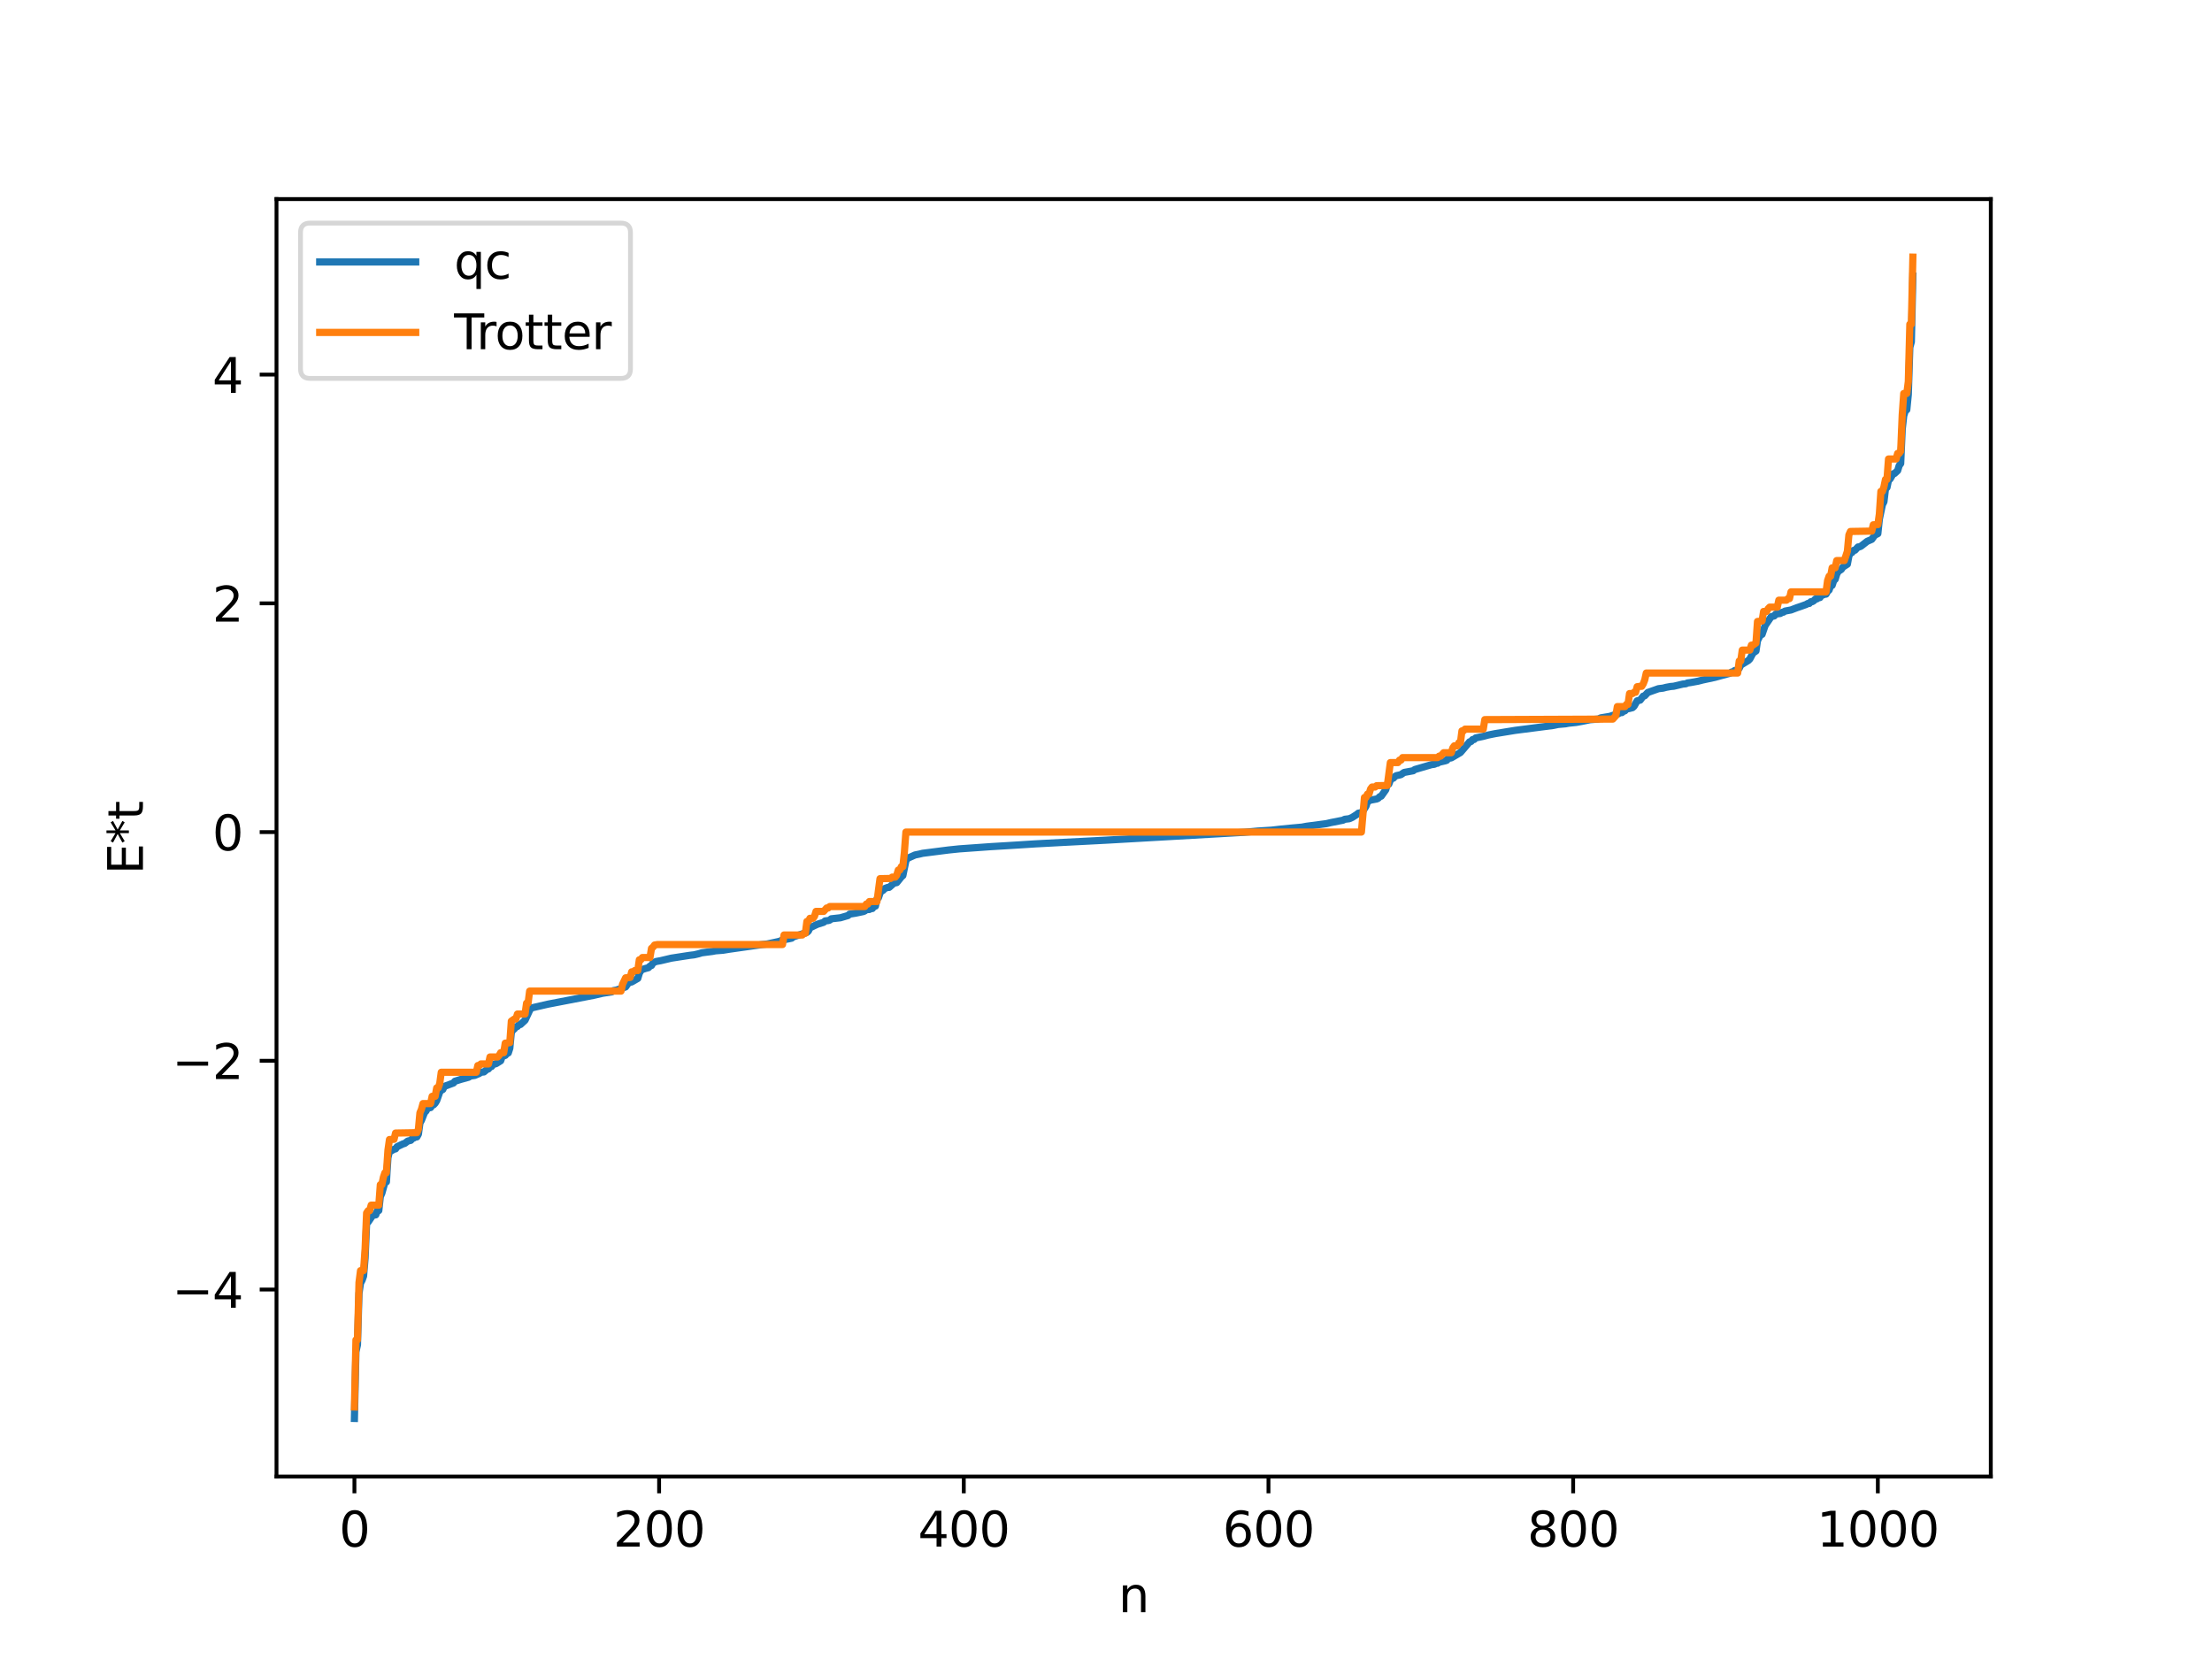 <?xml version="1.0" encoding="utf-8" standalone="no"?>
<!DOCTYPE svg PUBLIC "-//W3C//DTD SVG 1.1//EN"
  "http://www.w3.org/Graphics/SVG/1.1/DTD/svg11.dtd">
<svg xmlns:xlink="http://www.w3.org/1999/xlink" width="460.8pt" height="345.6pt" viewBox="0 0 460.8 345.6" xmlns="http://www.w3.org/2000/svg" version="1.1">
 <defs>
  <style type="text/css">*{stroke-linejoin: round; stroke-linecap: butt}</style>
 </defs>
 <g id="figure_1">
  <g id="patch_1">
   <path d="M 0 345.6 
L 460.8 345.6 
L 460.8 0 
L 0 0 
z
" style="fill: #ffffff"/>
  </g>
  <g id="axes_1">
   <g id="patch_2">
    <path d="M 57.6 307.584 
L 414.72 307.584 
L 414.72 41.472 
L 57.6 41.472 
z
" style="fill: #ffffff"/>
   </g>
   <g id="matplotlib.axis_1">
    <g id="xtick_1">
     <g id="line2d_1">
      <defs>
       <path id="mfc2b5e3310" d="M 0 0 
L 0 3.5 
" style="stroke: #000000; stroke-width: 0.8"/>
      </defs>
      <g>
       <use xlink:href="#mfc2b5e3310" x="73.833" y="307.584" style="stroke: #000000; stroke-width: 0.8"/>
      </g>
     </g>
     <g id="text_1">
      <!-- 0 -->
      <g transform="translate(70.651 322.182) scale(0.1 -0.1)">
       <defs>
        <path id="DejaVuSans-30" d="M 2034 4250 
Q 1547 4250 1301 3770 
Q 1056 3291 1056 2328 
Q 1056 1369 1301 889 
Q 1547 409 2034 409 
Q 2525 409 2770 889 
Q 3016 1369 3016 2328 
Q 3016 3291 2770 3770 
Q 2525 4250 2034 4250 
z
M 2034 4750 
Q 2819 4750 3233 4129 
Q 3647 3509 3647 2328 
Q 3647 1150 3233 529 
Q 2819 -91 2034 -91 
Q 1250 -91 836 529 
Q 422 1150 422 2328 
Q 422 3509 836 4129 
Q 1250 4750 2034 4750 
z
" transform="scale(0.016)"/>
       </defs>
       <use xlink:href="#DejaVuSans-30"/>
      </g>
     </g>
    </g>
    <g id="xtick_2">
     <g id="line2d_2">
      <g>
       <use xlink:href="#mfc2b5e3310" x="137.304" y="307.584" style="stroke: #000000; stroke-width: 0.8"/>
      </g>
     </g>
     <g id="text_2">
      <!-- 200 -->
      <g transform="translate(127.76 322.182) scale(0.1 -0.1)">
       <defs>
        <path id="DejaVuSans-32" d="M 1228 531 
L 3431 531 
L 3431 0 
L 469 0 
L 469 531 
Q 828 903 1448 1529 
Q 2069 2156 2228 2338 
Q 2531 2678 2651 2914 
Q 2772 3150 2772 3378 
Q 2772 3750 2511 3984 
Q 2250 4219 1831 4219 
Q 1534 4219 1204 4116 
Q 875 4013 500 3803 
L 500 4441 
Q 881 4594 1212 4672 
Q 1544 4750 1819 4750 
Q 2544 4750 2975 4387 
Q 3406 4025 3406 3419 
Q 3406 3131 3298 2873 
Q 3191 2616 2906 2266 
Q 2828 2175 2409 1742 
Q 1991 1309 1228 531 
z
" transform="scale(0.016)"/>
       </defs>
       <use xlink:href="#DejaVuSans-32"/>
       <use xlink:href="#DejaVuSans-30" x="63.623"/>
       <use xlink:href="#DejaVuSans-30" x="127.246"/>
      </g>
     </g>
    </g>
    <g id="xtick_3">
     <g id="line2d_3">
      <g>
       <use xlink:href="#mfc2b5e3310" x="200.775" y="307.584" style="stroke: #000000; stroke-width: 0.8"/>
      </g>
     </g>
     <g id="text_3">
      <!-- 400 -->
      <g transform="translate(191.231 322.182) scale(0.1 -0.1)">
       <defs>
        <path id="DejaVuSans-34" d="M 2419 4116 
L 825 1625 
L 2419 1625 
L 2419 4116 
z
M 2253 4666 
L 3047 4666 
L 3047 1625 
L 3713 1625 
L 3713 1100 
L 3047 1100 
L 3047 0 
L 2419 0 
L 2419 1100 
L 313 1100 
L 313 1709 
L 2253 4666 
z
" transform="scale(0.016)"/>
       </defs>
       <use xlink:href="#DejaVuSans-34"/>
       <use xlink:href="#DejaVuSans-30" x="63.623"/>
       <use xlink:href="#DejaVuSans-30" x="127.246"/>
      </g>
     </g>
    </g>
    <g id="xtick_4">
     <g id="line2d_4">
      <g>
       <use xlink:href="#mfc2b5e3310" x="264.246" y="307.584" style="stroke: #000000; stroke-width: 0.8"/>
      </g>
     </g>
     <g id="text_4">
      <!-- 600 -->
      <g transform="translate(254.702 322.182) scale(0.1 -0.1)">
       <defs>
        <path id="DejaVuSans-36" d="M 2113 2584 
Q 1688 2584 1439 2293 
Q 1191 2003 1191 1497 
Q 1191 994 1439 701 
Q 1688 409 2113 409 
Q 2538 409 2786 701 
Q 3034 994 3034 1497 
Q 3034 2003 2786 2293 
Q 2538 2584 2113 2584 
z
M 3366 4563 
L 3366 3988 
Q 3128 4100 2886 4159 
Q 2644 4219 2406 4219 
Q 1781 4219 1451 3797 
Q 1122 3375 1075 2522 
Q 1259 2794 1537 2939 
Q 1816 3084 2150 3084 
Q 2853 3084 3261 2657 
Q 3669 2231 3669 1497 
Q 3669 778 3244 343 
Q 2819 -91 2113 -91 
Q 1303 -91 875 529 
Q 447 1150 447 2328 
Q 447 3434 972 4092 
Q 1497 4750 2381 4750 
Q 2619 4750 2861 4703 
Q 3103 4656 3366 4563 
z
" transform="scale(0.016)"/>
       </defs>
       <use xlink:href="#DejaVuSans-36"/>
       <use xlink:href="#DejaVuSans-30" x="63.623"/>
       <use xlink:href="#DejaVuSans-30" x="127.246"/>
      </g>
     </g>
    </g>
    <g id="xtick_5">
     <g id="line2d_5">
      <g>
       <use xlink:href="#mfc2b5e3310" x="327.717" y="307.584" style="stroke: #000000; stroke-width: 0.8"/>
      </g>
     </g>
     <g id="text_5">
      <!-- 800 -->
      <g transform="translate(318.173 322.182) scale(0.1 -0.1)">
       <defs>
        <path id="DejaVuSans-38" d="M 2034 2216 
Q 1584 2216 1326 1975 
Q 1069 1734 1069 1313 
Q 1069 891 1326 650 
Q 1584 409 2034 409 
Q 2484 409 2743 651 
Q 3003 894 3003 1313 
Q 3003 1734 2745 1975 
Q 2488 2216 2034 2216 
z
M 1403 2484 
Q 997 2584 770 2862 
Q 544 3141 544 3541 
Q 544 4100 942 4425 
Q 1341 4750 2034 4750 
Q 2731 4750 3128 4425 
Q 3525 4100 3525 3541 
Q 3525 3141 3298 2862 
Q 3072 2584 2669 2484 
Q 3125 2378 3379 2068 
Q 3634 1759 3634 1313 
Q 3634 634 3220 271 
Q 2806 -91 2034 -91 
Q 1263 -91 848 271 
Q 434 634 434 1313 
Q 434 1759 690 2068 
Q 947 2378 1403 2484 
z
M 1172 3481 
Q 1172 3119 1398 2916 
Q 1625 2713 2034 2713 
Q 2441 2713 2670 2916 
Q 2900 3119 2900 3481 
Q 2900 3844 2670 4047 
Q 2441 4250 2034 4250 
Q 1625 4250 1398 4047 
Q 1172 3844 1172 3481 
z
" transform="scale(0.016)"/>
       </defs>
       <use xlink:href="#DejaVuSans-38"/>
       <use xlink:href="#DejaVuSans-30" x="63.623"/>
       <use xlink:href="#DejaVuSans-30" x="127.246"/>
      </g>
     </g>
    </g>
    <g id="xtick_6">
     <g id="line2d_6">
      <g>
       <use xlink:href="#mfc2b5e3310" x="391.188" y="307.584" style="stroke: #000000; stroke-width: 0.8"/>
      </g>
     </g>
     <g id="text_6">
      <!-- 1000 -->
      <g transform="translate(378.463 322.182) scale(0.1 -0.1)">
       <defs>
        <path id="DejaVuSans-31" d="M 794 531 
L 1825 531 
L 1825 4091 
L 703 3866 
L 703 4441 
L 1819 4666 
L 2450 4666 
L 2450 531 
L 3481 531 
L 3481 0 
L 794 0 
L 794 531 
z
" transform="scale(0.016)"/>
       </defs>
       <use xlink:href="#DejaVuSans-31"/>
       <use xlink:href="#DejaVuSans-30" x="63.623"/>
       <use xlink:href="#DejaVuSans-30" x="127.246"/>
       <use xlink:href="#DejaVuSans-30" x="190.869"/>
      </g>
     </g>
    </g>
    <g id="text_7">
     <!-- n -->
     <g transform="translate(232.991 335.861) scale(0.1 -0.1)">
      <defs>
       <path id="DejaVuSans-6e" d="M 3513 2113 
L 3513 0 
L 2938 0 
L 2938 2094 
Q 2938 2591 2744 2837 
Q 2550 3084 2163 3084 
Q 1697 3084 1428 2787 
Q 1159 2491 1159 1978 
L 1159 0 
L 581 0 
L 581 3500 
L 1159 3500 
L 1159 2956 
Q 1366 3272 1645 3428 
Q 1925 3584 2291 3584 
Q 2894 3584 3203 3211 
Q 3513 2838 3513 2113 
z
" transform="scale(0.016)"/>
      </defs>
      <use xlink:href="#DejaVuSans-6e"/>
     </g>
    </g>
   </g>
   <g id="matplotlib.axis_2">
    <g id="ytick_1">
     <g id="line2d_7">
      <defs>
       <path id="m4d6f5fc555" d="M 0 0 
L -3.5 0 
" style="stroke: #000000; stroke-width: 0.8"/>
      </defs>
      <g>
       <use xlink:href="#m4d6f5fc555" x="57.6" y="268.631" style="stroke: #000000; stroke-width: 0.8"/>
      </g>
     </g>
     <g id="text_8">
      <!-- −4 -->
      <g transform="translate(35.858 272.43) scale(0.1 -0.1)">
       <defs>
        <path id="DejaVuSans-2212" d="M 678 2272 
L 4684 2272 
L 4684 1741 
L 678 1741 
L 678 2272 
z
" transform="scale(0.016)"/>
       </defs>
       <use xlink:href="#DejaVuSans-2212"/>
       <use xlink:href="#DejaVuSans-34" x="83.789"/>
      </g>
     </g>
    </g>
    <g id="ytick_2">
     <g id="line2d_8">
      <g>
       <use xlink:href="#m4d6f5fc555" x="57.6" y="220.983" style="stroke: #000000; stroke-width: 0.8"/>
      </g>
     </g>
     <g id="text_9">
      <!-- −2 -->
      <g transform="translate(35.858 224.783) scale(0.1 -0.1)">
       <use xlink:href="#DejaVuSans-2212"/>
       <use xlink:href="#DejaVuSans-32" x="83.789"/>
      </g>
     </g>
    </g>
    <g id="ytick_3">
     <g id="line2d_9">
      <g>
       <use xlink:href="#m4d6f5fc555" x="57.6" y="173.336" style="stroke: #000000; stroke-width: 0.8"/>
      </g>
     </g>
     <g id="text_10">
      <!-- 0 -->
      <g transform="translate(44.237 177.135) scale(0.1 -0.1)">
       <use xlink:href="#DejaVuSans-30"/>
      </g>
     </g>
    </g>
    <g id="ytick_4">
     <g id="line2d_10">
      <g>
       <use xlink:href="#m4d6f5fc555" x="57.6" y="125.688" style="stroke: #000000; stroke-width: 0.8"/>
      </g>
     </g>
     <g id="text_11">
      <!-- 2 -->
      <g transform="translate(44.237 129.487) scale(0.1 -0.1)">
       <use xlink:href="#DejaVuSans-32"/>
      </g>
     </g>
    </g>
    <g id="ytick_5">
     <g id="line2d_11">
      <g>
       <use xlink:href="#m4d6f5fc555" x="57.6" y="78.04" style="stroke: #000000; stroke-width: 0.8"/>
      </g>
     </g>
     <g id="text_12">
      <!-- 4 -->
      <g transform="translate(44.237 81.839) scale(0.1 -0.1)">
       <use xlink:href="#DejaVuSans-34"/>
      </g>
     </g>
    </g>
    <g id="text_13">
     <!-- E*t -->
     <g transform="translate(29.778 182.148) rotate(-90) scale(0.1 -0.1)">
      <defs>
       <path id="DejaVuSans-45" d="M 628 4666 
L 3578 4666 
L 3578 4134 
L 1259 4134 
L 1259 2753 
L 3481 2753 
L 3481 2222 
L 1259 2222 
L 1259 531 
L 3634 531 
L 3634 0 
L 628 0 
L 628 4666 
z
" transform="scale(0.016)"/>
       <path id="DejaVuSans-2a" d="M 3009 3897 
L 1888 3291 
L 3009 2681 
L 2828 2375 
L 1778 3009 
L 1778 1831 
L 1422 1831 
L 1422 3009 
L 372 2375 
L 191 2681 
L 1313 3291 
L 191 3897 
L 372 4206 
L 1422 3572 
L 1422 4750 
L 1778 4750 
L 1778 3572 
L 2828 4206 
L 3009 3897 
z
" transform="scale(0.016)"/>
       <path id="DejaVuSans-74" d="M 1172 4494 
L 1172 3500 
L 2356 3500 
L 2356 3053 
L 1172 3053 
L 1172 1153 
Q 1172 725 1289 603 
Q 1406 481 1766 481 
L 2356 481 
L 2356 0 
L 1766 0 
Q 1100 0 847 248 
Q 594 497 594 1153 
L 594 3053 
L 172 3053 
L 172 3500 
L 594 3500 
L 594 4494 
L 1172 4494 
z
" transform="scale(0.016)"/>
      </defs>
      <use xlink:href="#DejaVuSans-45"/>
      <use xlink:href="#DejaVuSans-2a" x="63.184"/>
      <use xlink:href="#DejaVuSans-74" x="113.184"/>
     </g>
    </g>
   </g>
   <g id="line2d_12">
    <path d="M 73.833 295.488 
L 74.15 281.583 
L 74.467 280.152 
L 74.785 269.463 
L 75.102 267.301 
L 75.42 266.723 
L 75.737 265.836 
L 76.054 262.103 
L 76.372 254.822 
L 76.689 254.583 
L 77.641 253.164 
L 78.276 253.078 
L 78.593 252.262 
L 78.91 252.185 
L 79.228 249.277 
L 79.545 248.574 
L 80.18 246.312 
L 80.497 246.204 
L 80.815 241.17 
L 81.132 239.841 
L 81.449 239.769 
L 82.084 239.402 
L 82.401 239.338 
L 82.719 238.885 
L 83.988 238.279 
L 84.305 238.203 
L 84.94 237.705 
L 85.575 237.55 
L 85.892 237.181 
L 86.21 237.079 
L 86.527 236.856 
L 86.844 236.84 
L 87.162 236.262 
L 87.479 233.938 
L 87.796 233.38 
L 88.431 231.772 
L 88.748 231.448 
L 89.066 230.85 
L 89.7 230.728 
L 90.018 230.242 
L 90.335 230.139 
L 90.653 229.812 
L 90.97 229.292 
L 91.605 227.479 
L 91.922 227.112 
L 92.239 226.965 
L 92.557 226.314 
L 94.461 225.61 
L 94.778 225.237 
L 96.048 224.844 
L 97.634 224.405 
L 97.952 224.16 
L 98.904 224.026 
L 99.856 223.616 
L 100.173 223.374 
L 100.808 223.305 
L 101.443 222.775 
L 101.76 222.673 
L 102.077 222.243 
L 102.395 222.18 
L 102.712 221.748 
L 103.347 221.576 
L 104.299 220.979 
L 104.616 220.083 
L 105.251 219.863 
L 105.568 219.494 
L 105.886 219.343 
L 106.203 218.371 
L 106.52 215.083 
L 106.838 214.575 
L 107.155 214.327 
L 107.472 213.921 
L 107.79 213.827 
L 108.107 213.438 
L 108.424 213.418 
L 109.377 212.537 
L 110.329 210.485 
L 110.646 209.988 
L 114.137 209.188 
L 123.658 207.352 
L 125.562 206.909 
L 127.466 206.616 
L 127.783 206.359 
L 128.418 206.248 
L 130.322 205.594 
L 130.957 204.702 
L 131.591 204.557 
L 132.861 203.823 
L 133.178 202.763 
L 133.496 202.199 
L 133.813 201.956 
L 134.448 201.754 
L 135.082 201.584 
L 135.4 201.253 
L 135.717 201.132 
L 136.034 200.588 
L 136.669 200.299 
L 137.621 200.129 
L 139.843 199.604 
L 143.651 199.016 
L 144.603 198.904 
L 145.555 198.68 
L 146.19 198.485 
L 148.411 198.198 
L 149.046 198.072 
L 150.633 197.949 
L 151.902 197.743 
L 158.884 196.749 
L 159.836 196.648 
L 162.375 196.099 
L 163.01 195.809 
L 163.644 195.697 
L 164.279 195.572 
L 164.914 195.441 
L 165.231 195.171 
L 168.087 194.244 
L 168.405 193.947 
L 168.722 193.285 
L 169.674 192.822 
L 170.309 192.526 
L 171.578 192.137 
L 171.896 191.847 
L 172.53 191.77 
L 172.848 191.679 
L 173.165 191.404 
L 175.069 191.189 
L 176.656 190.722 
L 176.973 190.431 
L 178.243 190.23 
L 179.829 189.897 
L 180.147 189.766 
L 180.464 189.495 
L 181.099 189.463 
L 181.416 189.286 
L 181.734 189.26 
L 182.051 188.787 
L 182.368 188.761 
L 182.686 187.272 
L 183.003 187.002 
L 183.32 186.051 
L 183.638 185.59 
L 183.955 185.474 
L 184.272 185.113 
L 184.907 184.864 
L 185.224 184.857 
L 185.859 184.301 
L 186.177 183.991 
L 186.811 183.86 
L 187.763 182.677 
L 188.081 182.398 
L 188.715 179.332 
L 189.033 178.815 
L 190.62 178.105 
L 191.572 177.909 
L 192.206 177.755 
L 197.601 177.068 
L 199.823 176.836 
L 206.487 176.363 
L 209.343 176.192 
L 212.517 175.997 
L 215.691 175.793 
L 221.403 175.488 
L 228.067 175.144 
L 230.606 175.012 
L 259.168 173.384 
L 262.024 173.12 
L 264.881 172.941 
L 266.785 172.722 
L 269.006 172.506 
L 271.228 172.304 
L 272.18 172.124 
L 276.305 171.58 
L 277.258 171.356 
L 279.796 170.857 
L 280.114 170.674 
L 281.066 170.556 
L 281.7 170.279 
L 282.653 169.665 
L 282.97 169.403 
L 283.605 169.296 
L 283.922 168.957 
L 284.557 167.95 
L 284.874 166.993 
L 285.509 166.682 
L 286.778 166.444 
L 287.096 166.303 
L 287.413 165.971 
L 287.73 165.858 
L 288.682 164.518 
L 289 163.395 
L 289.317 163.345 
L 289.634 162.529 
L 289.952 162.188 
L 290.269 162.106 
L 290.586 161.758 
L 290.904 161.58 
L 291.539 161.448 
L 291.856 161.361 
L 292.491 160.916 
L 294.395 160.563 
L 294.712 160.311 
L 298.203 159.291 
L 298.838 159.208 
L 299.155 159.018 
L 299.472 158.998 
L 299.79 158.786 
L 301.059 158.495 
L 301.377 158.389 
L 301.694 157.991 
L 302.329 157.88 
L 304.233 156.765 
L 306.137 154.54 
L 306.454 154.461 
L 306.772 154.067 
L 307.089 154.049 
L 307.406 153.725 
L 308.993 153.394 
L 309.945 153.137 
L 310.58 153.007 
L 311.532 152.817 
L 315.658 152.145 
L 323.591 151.124 
L 324.543 150.921 
L 326.13 150.779 
L 326.765 150.657 
L 328.352 150.492 
L 329.621 150.262 
L 331.208 149.933 
L 332.795 149.803 
L 333.112 149.745 
L 333.429 149.553 
L 335.334 149.236 
L 336.603 148.825 
L 336.92 148.791 
L 337.555 148.45 
L 337.872 148.444 
L 338.19 148.174 
L 338.507 148.073 
L 338.824 147.712 
L 339.459 147.583 
L 340.094 147.415 
L 340.411 147.118 
L 341.046 145.999 
L 341.681 145.849 
L 342.315 145.015 
L 342.633 144.941 
L 343.267 144.259 
L 345.489 143.467 
L 346.441 143.352 
L 347.076 143.184 
L 348.028 143.01 
L 348.662 142.955 
L 350.567 142.504 
L 351.201 142.44 
L 351.519 142.278 
L 352.153 142.192 
L 353.74 141.903 
L 354.692 141.658 
L 357.231 141.112 
L 360.405 140.246 
L 360.722 139.998 
L 361.039 139.957 
L 361.357 139.693 
L 361.674 139.635 
L 362.309 139.229 
L 362.626 138.556 
L 364.213 137.585 
L 364.53 137.265 
L 365.165 136.062 
L 365.8 135.612 
L 366.117 133.462 
L 366.752 132.211 
L 367.069 132.155 
L 367.704 130.318 
L 368.973 128.465 
L 369.608 128.309 
L 369.925 127.924 
L 370.877 127.796 
L 371.195 127.564 
L 371.512 127.528 
L 371.829 127.305 
L 373.099 127.067 
L 373.734 126.822 
L 374.368 126.582 
L 375.003 126.372 
L 376.272 125.916 
L 376.59 125.719 
L 376.907 125.709 
L 377.224 125.354 
L 377.542 125.328 
L 377.859 125.138 
L 378.177 124.789 
L 378.494 124.755 
L 378.811 124.53 
L 379.129 124.485 
L 379.446 123.974 
L 379.763 123.959 
L 380.081 123.792 
L 380.398 123.766 
L 380.715 123.198 
L 381.033 122.923 
L 381.35 122.024 
L 381.667 121.952 
L 381.985 120.975 
L 382.302 120.672 
L 382.62 119.612 
L 382.937 119.031 
L 383.572 118.625 
L 383.889 118.144 
L 384.841 117.531 
L 385.158 115.832 
L 385.476 115.193 
L 385.793 115.098 
L 386.11 114.667 
L 386.428 114.621 
L 387.062 113.943 
L 387.38 113.913 
L 387.697 113.766 
L 388.967 112.772 
L 389.919 112.357 
L 390.553 111.489 
L 391.188 111.169 
L 391.505 108.14 
L 392.14 105.144 
L 392.458 104.528 
L 392.775 101.887 
L 393.092 101.551 
L 393.41 100.033 
L 393.727 99.798 
L 394.362 98.702 
L 394.679 98.628 
L 395.314 98.036 
L 395.631 97.001 
L 395.948 96.558 
L 396.266 89.438 
L 396.583 86.618 
L 396.9 85.595 
L 397.218 85.369 
L 397.535 82.167 
L 397.853 72.35 
L 398.17 71.212 
L 398.487 57.51 
L 398.487 57.51 
" clip-path="url(#p3660ca094d)" style="fill: none; stroke: #1f77b4; stroke-width: 1.5; stroke-linecap: square"/>
   </g>
   <g id="line2d_13">
    <path d="M 73.833 293.103 
L 74.15 279.127 
L 74.467 279.127 
L 74.785 267.181 
L 75.102 264.7 
L 75.737 264.7 
L 76.054 260.23 
L 76.372 252.684 
L 76.689 252.221 
L 77.006 252.221 
L 77.324 251.054 
L 78.91 251.054 
L 79.228 246.797 
L 79.545 246.797 
L 79.862 245.256 
L 80.18 244.304 
L 80.497 244.304 
L 80.815 239.596 
L 81.132 237.381 
L 82.084 237.343 
L 82.401 236.031 
L 86.844 235.957 
L 87.162 235.239 
L 87.479 231.828 
L 87.796 231.074 
L 88.114 229.893 
L 89.7 229.893 
L 90.018 228.384 
L 90.653 228.384 
L 90.97 226.631 
L 91.287 226.631 
L 91.605 225.718 
L 91.922 223.37 
L 99.221 223.37 
L 99.539 221.971 
L 99.856 221.971 
L 100.173 221.64 
L 101.76 221.64 
L 102.077 220.189 
L 103.664 220.189 
L 103.981 219.862 
L 104.299 219.296 
L 104.934 219.296 
L 105.251 217.307 
L 106.203 217.207 
L 106.52 212.718 
L 107.155 212.275 
L 107.472 212.275 
L 107.79 211.241 
L 109.377 211.241 
L 109.694 208.972 
L 110.011 208.972 
L 110.329 206.466 
L 129.37 206.466 
L 129.687 205.042 
L 130.322 203.702 
L 131.274 203.617 
L 131.591 202.452 
L 131.909 202.452 
L 132.226 202.186 
L 132.861 202.186 
L 133.178 199.943 
L 133.496 199.943 
L 133.813 199.473 
L 135.4 199.473 
L 135.717 197.561 
L 136.034 197.303 
L 136.352 196.871 
L 136.986 196.762 
L 163.01 196.762 
L 163.327 194.777 
L 167.135 194.777 
L 167.453 194.415 
L 167.77 194.415 
L 168.087 191.958 
L 168.405 191.958 
L 168.722 191.302 
L 169.357 191.302 
L 169.674 190.879 
L 169.991 189.865 
L 171.578 189.865 
L 172.213 189.151 
L 172.53 189.151 
L 172.848 188.848 
L 180.147 188.848 
L 180.464 188.326 
L 180.781 188.326 
L 181.099 187.814 
L 182.686 187.814 
L 183.32 183.039 
L 185.542 182.997 
L 185.859 182.719 
L 186.494 182.719 
L 186.811 182.3 
L 187.129 181.25 
L 187.446 181.25 
L 187.763 180.539 
L 188.081 180.539 
L 188.398 177.57 
L 188.715 173.336 
L 283.605 173.336 
L 284.239 166.132 
L 284.557 166.132 
L 284.874 165.421 
L 285.191 165.421 
L 285.509 164.371 
L 285.826 163.952 
L 286.461 163.952 
L 286.778 163.674 
L 289 163.632 
L 289.634 158.857 
L 291.221 158.857 
L 291.539 158.345 
L 291.856 158.345 
L 292.173 157.823 
L 299.472 157.823 
L 299.79 157.52 
L 300.107 157.52 
L 300.742 156.806 
L 302.329 156.806 
L 302.646 155.792 
L 302.963 155.369 
L 303.598 155.369 
L 303.915 154.713 
L 304.233 154.713 
L 304.55 152.256 
L 304.867 152.256 
L 305.185 151.894 
L 308.993 151.894 
L 309.31 149.909 
L 335.968 149.8 
L 336.603 149.11 
L 336.92 147.198 
L 338.507 147.198 
L 338.824 146.728 
L 339.142 146.728 
L 339.459 144.485 
L 340.094 144.485 
L 340.411 144.219 
L 340.729 144.219 
L 341.046 143.054 
L 341.681 142.969 
L 341.998 142.969 
L 342.315 142.45 
L 342.633 141.629 
L 342.95 140.205 
L 361.991 140.205 
L 362.309 137.699 
L 362.626 137.699 
L 362.943 135.43 
L 364.53 135.43 
L 364.848 134.396 
L 365.165 134.396 
L 365.8 133.953 
L 366.117 129.464 
L 367.069 129.364 
L 367.386 127.375 
L 368.021 127.375 
L 368.339 126.809 
L 368.656 126.482 
L 370.243 126.482 
L 370.56 125.031 
L 372.147 125.031 
L 372.464 124.7 
L 372.781 124.7 
L 373.099 123.301 
L 380.398 123.301 
L 380.715 120.953 
L 381.033 120.04 
L 381.35 120.04 
L 381.667 118.287 
L 382.302 118.287 
L 382.62 116.778 
L 384.206 116.778 
L 384.841 114.843 
L 385.158 111.432 
L 385.476 110.714 
L 389.919 110.64 
L 390.236 109.328 
L 391.188 109.29 
L 391.505 107.075 
L 391.823 102.367 
L 392.14 102.367 
L 392.458 101.415 
L 392.775 99.874 
L 393.092 99.874 
L 393.41 95.617 
L 394.996 95.617 
L 395.314 94.45 
L 395.631 94.45 
L 395.948 93.987 
L 396.266 86.441 
L 396.583 81.971 
L 397.218 81.971 
L 397.535 79.49 
L 397.853 67.544 
L 398.17 67.544 
L 398.487 53.568 
L 398.487 53.568 
" clip-path="url(#p3660ca094d)" style="fill: none; stroke: #ff7f0e; stroke-width: 1.5; stroke-linecap: square"/>
   </g>
   <g id="patch_3">
    <path d="M 57.6 307.584 
L 57.6 41.472 
" style="fill: none; stroke: #000000; stroke-width: 0.8; stroke-linejoin: miter; stroke-linecap: square"/>
   </g>
   <g id="patch_4">
    <path d="M 414.72 307.584 
L 414.72 41.472 
" style="fill: none; stroke: #000000; stroke-width: 0.8; stroke-linejoin: miter; stroke-linecap: square"/>
   </g>
   <g id="patch_5">
    <path d="M 57.6 307.584 
L 414.72 307.584 
" style="fill: none; stroke: #000000; stroke-width: 0.8; stroke-linejoin: miter; stroke-linecap: square"/>
   </g>
   <g id="patch_6">
    <path d="M 57.6 41.472 
L 414.72 41.472 
" style="fill: none; stroke: #000000; stroke-width: 0.8; stroke-linejoin: miter; stroke-linecap: square"/>
   </g>
   <g id="legend_1">
    <g id="patch_7">
     <path d="M 64.6 78.828 
L 129.342 78.828 
Q 131.342 78.828 131.342 76.828 
L 131.342 48.472 
Q 131.342 46.472 129.342 46.472 
L 64.6 46.472 
Q 62.6 46.472 62.6 48.472 
L 62.6 76.828 
Q 62.6 78.828 64.6 78.828 
z
" style="fill: #ffffff; opacity: 0.8; stroke: #cccccc; stroke-linejoin: miter"/>
    </g>
    <g id="line2d_14">
     <path d="M 66.6 54.57 
L 76.6 54.57 
L 86.6 54.57 
" style="fill: none; stroke: #1f77b4; stroke-width: 1.5; stroke-linecap: square"/>
    </g>
    <g id="text_14">
     <!-- qc -->
     <g transform="translate(94.6 58.07) scale(0.1 -0.1)">
      <defs>
       <path id="DejaVuSans-71" d="M 947 1747 
Q 947 1113 1208 752 
Q 1469 391 1925 391 
Q 2381 391 2643 752 
Q 2906 1113 2906 1747 
Q 2906 2381 2643 2742 
Q 2381 3103 1925 3103 
Q 1469 3103 1208 2742 
Q 947 2381 947 1747 
z
M 2906 525 
Q 2725 213 2448 61 
Q 2172 -91 1784 -91 
Q 1150 -91 751 415 
Q 353 922 353 1747 
Q 353 2572 751 3078 
Q 1150 3584 1784 3584 
Q 2172 3584 2448 3432 
Q 2725 3281 2906 2969 
L 2906 3500 
L 3481 3500 
L 3481 -1331 
L 2906 -1331 
L 2906 525 
z
" transform="scale(0.016)"/>
       <path id="DejaVuSans-63" d="M 3122 3366 
L 3122 2828 
Q 2878 2963 2633 3030 
Q 2388 3097 2138 3097 
Q 1578 3097 1268 2742 
Q 959 2388 959 1747 
Q 959 1106 1268 751 
Q 1578 397 2138 397 
Q 2388 397 2633 464 
Q 2878 531 3122 666 
L 3122 134 
Q 2881 22 2623 -34 
Q 2366 -91 2075 -91 
Q 1284 -91 818 406 
Q 353 903 353 1747 
Q 353 2603 823 3093 
Q 1294 3584 2113 3584 
Q 2378 3584 2631 3529 
Q 2884 3475 3122 3366 
z
" transform="scale(0.016)"/>
      </defs>
      <use xlink:href="#DejaVuSans-71"/>
      <use xlink:href="#DejaVuSans-63" x="63.477"/>
     </g>
    </g>
    <g id="line2d_15">
     <path d="M 66.6 69.249 
L 76.6 69.249 
L 86.6 69.249 
" style="fill: none; stroke: #ff7f0e; stroke-width: 1.5; stroke-linecap: square"/>
    </g>
    <g id="text_15">
     <!-- Trotter -->
     <g transform="translate(94.6 72.749) scale(0.1 -0.1)">
      <defs>
       <path id="DejaVuSans-54" d="M -19 4666 
L 3928 4666 
L 3928 4134 
L 2272 4134 
L 2272 0 
L 1638 0 
L 1638 4134 
L -19 4134 
L -19 4666 
z
" transform="scale(0.016)"/>
       <path id="DejaVuSans-72" d="M 2631 2963 
Q 2534 3019 2420 3045 
Q 2306 3072 2169 3072 
Q 1681 3072 1420 2755 
Q 1159 2438 1159 1844 
L 1159 0 
L 581 0 
L 581 3500 
L 1159 3500 
L 1159 2956 
Q 1341 3275 1631 3429 
Q 1922 3584 2338 3584 
Q 2397 3584 2469 3576 
Q 2541 3569 2628 3553 
L 2631 2963 
z
" transform="scale(0.016)"/>
       <path id="DejaVuSans-6f" d="M 1959 3097 
Q 1497 3097 1228 2736 
Q 959 2375 959 1747 
Q 959 1119 1226 758 
Q 1494 397 1959 397 
Q 2419 397 2687 759 
Q 2956 1122 2956 1747 
Q 2956 2369 2687 2733 
Q 2419 3097 1959 3097 
z
M 1959 3584 
Q 2709 3584 3137 3096 
Q 3566 2609 3566 1747 
Q 3566 888 3137 398 
Q 2709 -91 1959 -91 
Q 1206 -91 779 398 
Q 353 888 353 1747 
Q 353 2609 779 3096 
Q 1206 3584 1959 3584 
z
" transform="scale(0.016)"/>
       <path id="DejaVuSans-65" d="M 3597 1894 
L 3597 1613 
L 953 1613 
Q 991 1019 1311 708 
Q 1631 397 2203 397 
Q 2534 397 2845 478 
Q 3156 559 3463 722 
L 3463 178 
Q 3153 47 2828 -22 
Q 2503 -91 2169 -91 
Q 1331 -91 842 396 
Q 353 884 353 1716 
Q 353 2575 817 3079 
Q 1281 3584 2069 3584 
Q 2775 3584 3186 3129 
Q 3597 2675 3597 1894 
z
M 3022 2063 
Q 3016 2534 2758 2815 
Q 2500 3097 2075 3097 
Q 1594 3097 1305 2825 
Q 1016 2553 972 2059 
L 3022 2063 
z
" transform="scale(0.016)"/>
      </defs>
      <use xlink:href="#DejaVuSans-54"/>
      <use xlink:href="#DejaVuSans-72" x="46.334"/>
      <use xlink:href="#DejaVuSans-6f" x="85.197"/>
      <use xlink:href="#DejaVuSans-74" x="146.379"/>
      <use xlink:href="#DejaVuSans-74" x="185.588"/>
      <use xlink:href="#DejaVuSans-65" x="224.797"/>
      <use xlink:href="#DejaVuSans-72" x="286.32"/>
     </g>
    </g>
   </g>
  </g>
 </g>
 <defs>
  <clipPath id="p3660ca094d">
   <rect x="57.6" y="41.472" width="357.12" height="266.112"/>
  </clipPath>
 </defs>
</svg>
